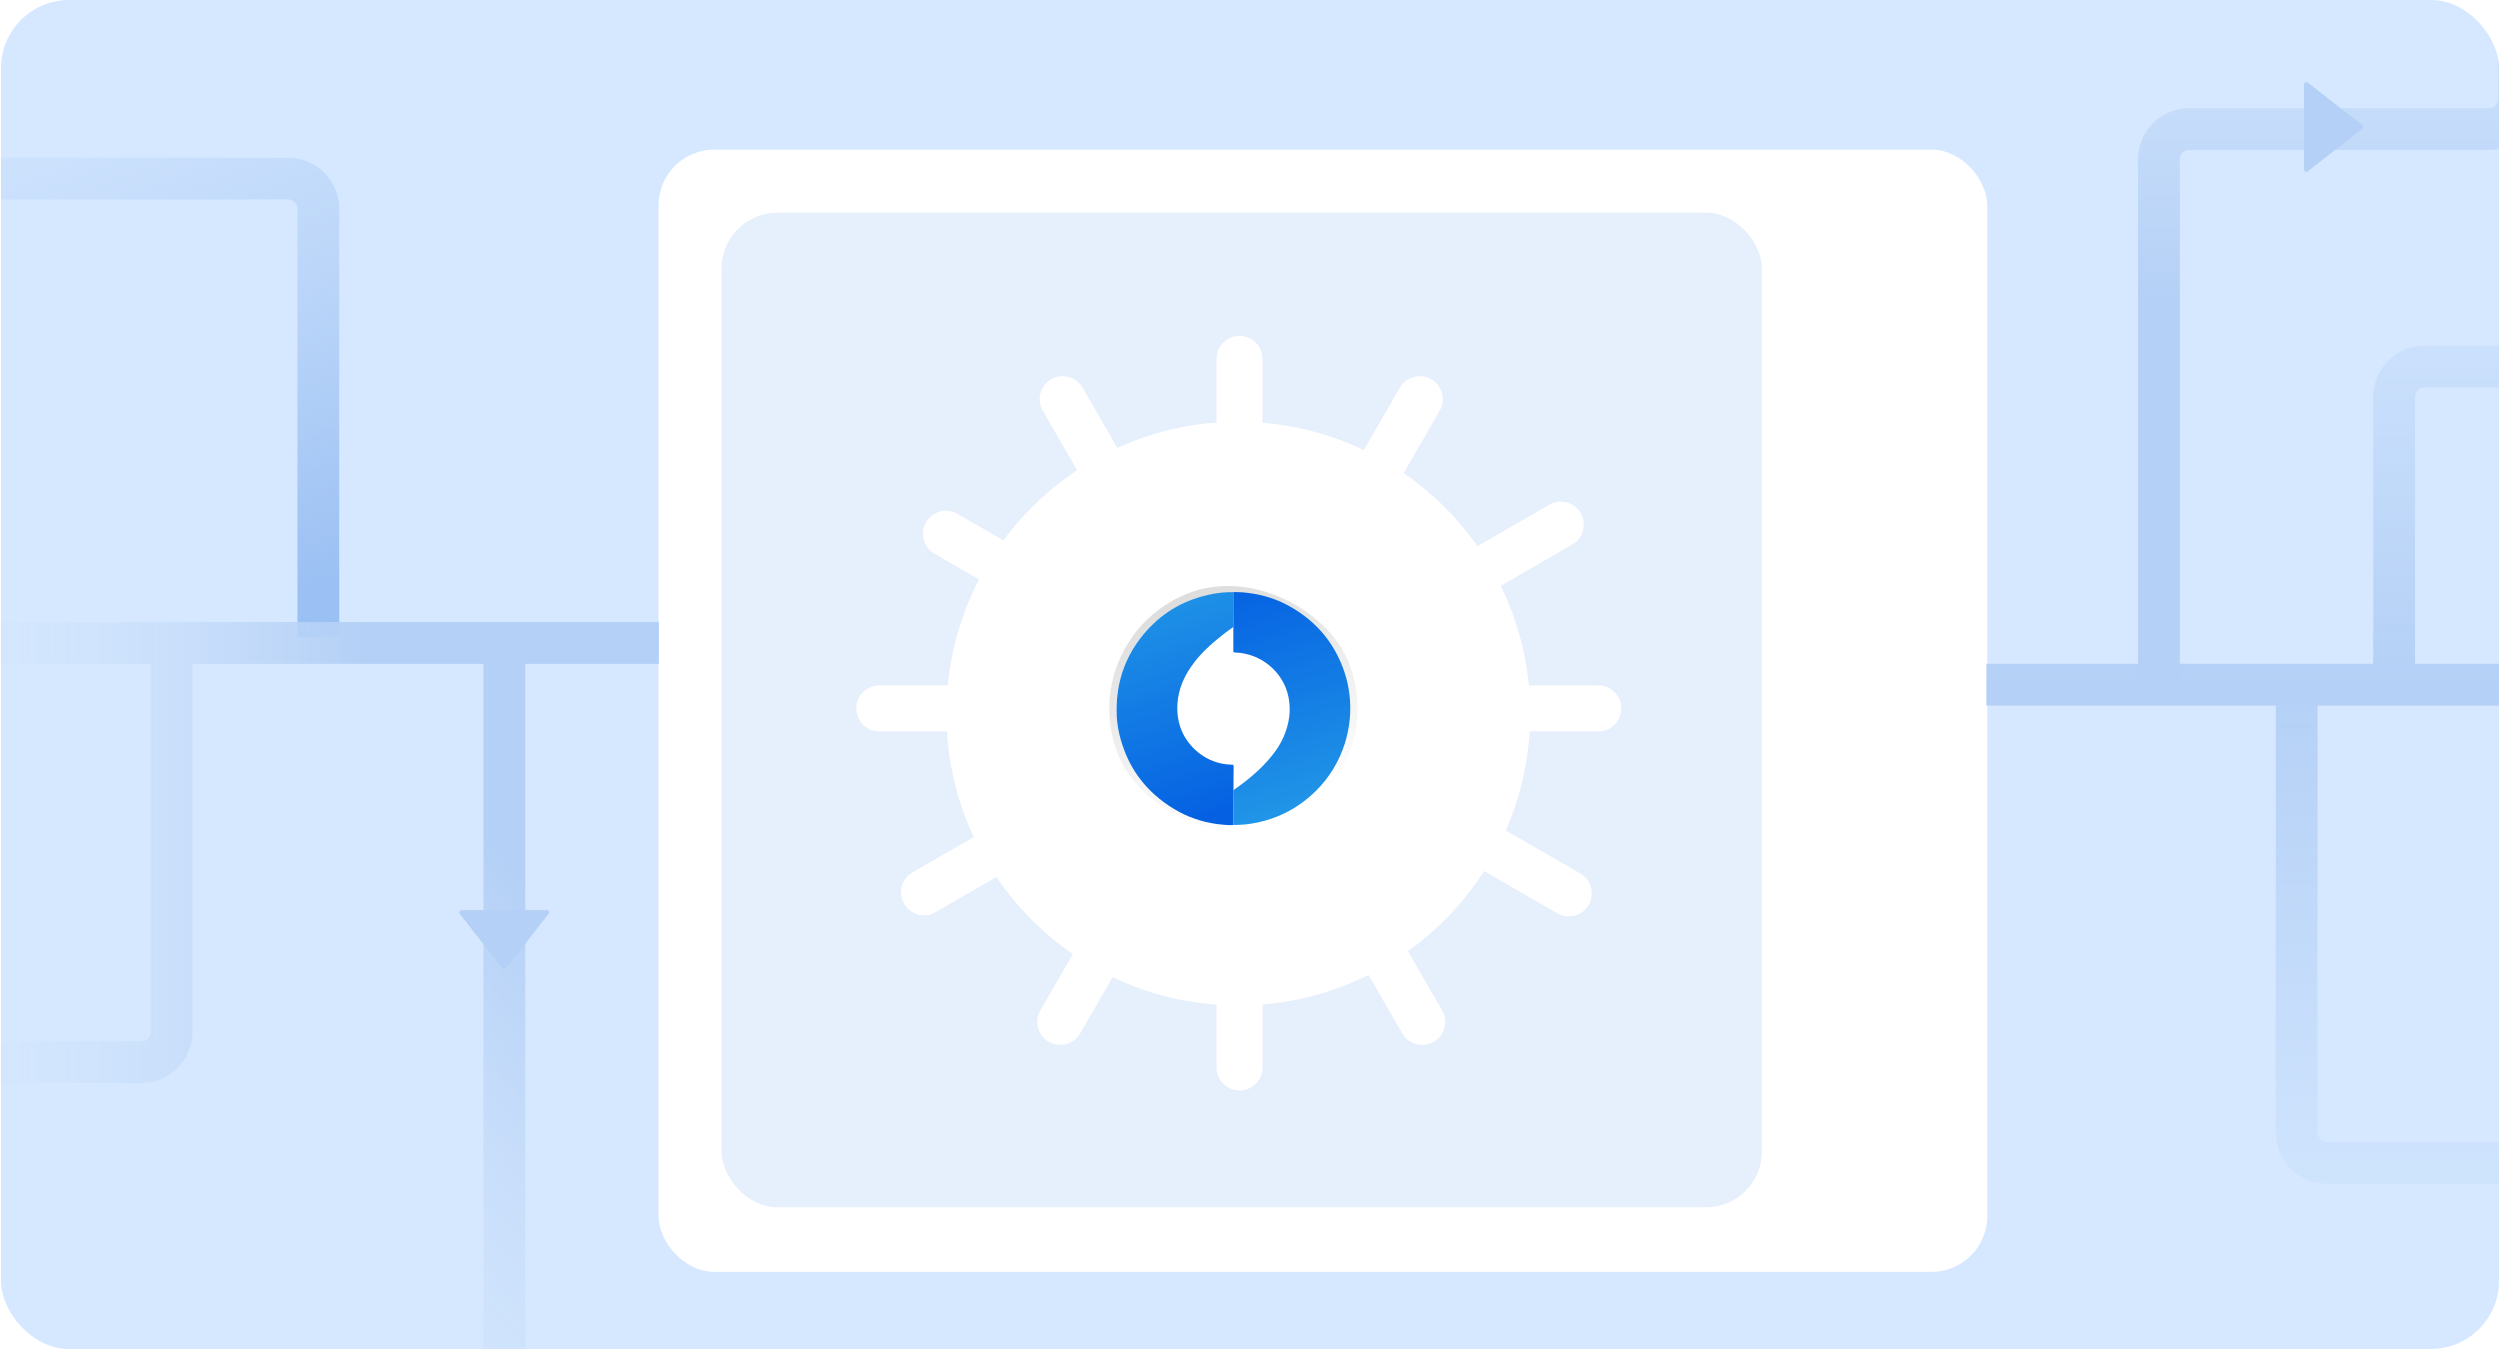 <svg width="1288" height="695" viewBox="0 0 1288 695" fill="none" xmlns="http://www.w3.org/2000/svg">
<g clip-path="url(#clip0_414_503)">
<g filter="url(#filter0_d_414_503)">
<rect x="279.5" y="72" width="654" height="552.37" rx="27.439" fill="white"/>
<rect x="310.539" y="103.035" width="512.029" height="489.53" rx="27.439" fill="#E6EFFC"/>
<g filter="url(#filter1_d_414_503)">
<path d="M380.1 339.058C373.013 346.203 378.074 358.352 388.137 358.352H742.035C752.422 358.352 757.326 345.532 749.59 338.6C747.514 336.739 744.823 335.71 742.035 335.71H388.137C385.119 335.71 382.226 336.916 380.1 339.058Z" fill="white"/>
</g>
<g filter="url(#filter2_d_414_503)">
<path d="M466.31 504.296C468.955 514.006 482.006 515.697 487.037 506.982L663.986 200.498C669.18 191.502 660.53 180.846 650.658 184.079C648.009 184.947 645.772 186.762 644.378 189.177L467.429 495.661C465.92 498.275 465.517 501.383 466.31 504.296Z" fill="white"/>
</g>
<g filter="url(#filter3_d_414_503)">
<path d="M557.547 531.855C564.714 538.866 576.784 533.788 576.784 523.763L576.784 174.994C576.784 164.646 564.045 159.722 557.085 167.381C555.192 169.464 554.143 172.179 554.143 174.994L554.143 523.763C554.143 526.808 555.37 529.726 557.547 531.855Z" fill="white"/>
</g>
<g filter="url(#filter4_d_414_503)">
<path d="M730.494 448.986C740.205 446.342 741.897 433.29 733.181 428.258L426.627 251.269C417.631 246.075 406.975 254.727 410.209 264.598C411.077 267.247 412.892 269.483 415.307 270.877L721.861 447.866C724.474 449.375 727.582 449.778 730.494 448.986Z" fill="white"/>
</g>
<g filter="url(#filter5_d_414_503)">
<path d="M666.283 504.296C663.639 514.006 650.588 515.697 645.556 506.982L468.608 200.498C463.414 191.502 472.064 180.846 481.935 184.079C484.585 184.947 486.821 186.762 488.216 189.177L665.164 495.661C666.673 498.275 667.076 501.383 666.283 504.296Z" fill="white"/>
</g>
<g filter="url(#filter6_d_414_503)">
<path d="M734.493 259.563C737.178 249.803 726.684 241.695 717.918 246.756L404.497 427.71C395.45 432.933 397.702 446.578 407.948 448.617C410.642 449.153 413.439 448.691 415.818 447.318L729.238 266.364C731.816 264.876 733.704 262.433 734.493 259.563Z" fill="white"/>
</g>
<g filter="url(#filter7_d_414_503)">
<circle cx="566.419" cy="347.271" r="143.661" fill="white"/>
</g>
<path fill-rule="evenodd" clip-rule="evenodd" d="M565.878 410.024C562.927 410.106 560.059 409.86 557.109 409.449C549.159 408.3 541.702 405.755 534.818 401.568C519.574 392.373 509.822 378.991 505.806 361.422C504.905 357.481 504.495 353.458 504.495 349.435C504.413 333.344 509.658 319.223 520.312 307.236C529.573 296.892 541.046 290.57 554.568 287.943C558.338 287.204 562.108 286.794 565.878 286.958C565.878 293.115 565.878 299.191 565.878 305.348C565.714 305.43 565.55 305.512 565.386 305.676C563.173 307.236 560.961 308.878 558.83 310.602C553.995 314.543 549.405 318.73 545.553 323.738C540.39 330.388 536.948 337.695 536.457 346.315C536.211 350.42 536.703 354.443 538.014 358.302C541.21 367.907 551.126 377.841 565.058 378.088C565.878 378.088 566.042 378.252 566.042 379.155C565.96 383.342 565.96 391.716 565.96 391.716C565.96 391.716 565.96 392.209 565.96 392.455C565.878 398.284 565.878 404.113 565.878 410.024Z" fill="#0099FF"/>
<path fill-rule="evenodd" clip-rule="evenodd" d="M565.874 305.27C565.874 305.27 565.874 293.037 565.874 286.88C569.234 286.798 572.512 287.126 575.79 287.619C581.937 288.604 587.837 290.41 593.41 293.283C604.965 299.277 614.062 307.815 620.209 319.473C623.733 326.205 626.027 333.348 626.929 340.819C627.994 349.603 627.175 358.306 624.552 366.762C621.52 376.368 616.439 384.824 609.309 391.966C600.622 400.587 590.296 406.169 578.331 408.715C574.233 409.535 570.054 410.028 565.874 409.946C565.874 404.035 565.874 398.206 565.874 392.295C565.874 392.048 565.874 391.638 565.874 391.638C565.874 391.638 566.12 391.474 566.202 391.392C572.594 386.876 578.659 381.95 583.904 376.039C587.346 372.181 590.296 368.076 592.345 363.314C595.213 356.582 596.36 349.685 594.885 342.379C592.263 329.079 580.38 319.145 566.694 318.816C565.792 318.816 565.874 318.077 565.874 318.077V305.27Z" fill="#0561E2"/>
<g filter="url(#filter8_d_414_503)">
<circle cx="562.834" cy="344.463" r="96.358" fill="white"/>
<circle cx="562.834" cy="344.463" r="95.14" stroke="url(#paint0_linear_414_503)" stroke-width="2.436"/>
</g>
<rect opacity="0.4" x="485.079" y="315.059" width="118.618" height="118.295" rx="59.147" transform="rotate(-22.425 485.079 315.059)" stroke="url(#paint1_linear_414_503)" stroke-width="3.595"/>
<path fill-rule="evenodd" clip-rule="evenodd" d="M562.409 404.459C559.647 404.535 556.962 404.306 554.201 403.923C546.76 402.852 539.78 400.481 533.337 396.581C519.07 388.017 509.943 375.553 506.186 359.191C505.342 355.521 504.959 351.774 504.959 348.028C504.884 333.042 509.794 319.891 519.767 308.729C528.436 299.095 539.175 293.209 551.832 290.763C555.361 290.075 558.889 289.693 562.418 289.847C562.417 295.581 562.417 301.239 562.416 306.974C562.263 307.05 562.109 307.126 561.956 307.279C559.885 308.732 557.814 310.261 555.819 311.866C551.293 315.536 546.997 319.435 543.391 324.099C538.558 330.292 535.336 337.096 534.875 345.125C534.645 348.947 535.105 352.694 536.332 356.288C539.323 365.234 548.604 374.486 561.644 374.716C562.411 374.716 562.564 374.869 562.564 375.71C562.487 379.61 562.487 387.409 562.487 387.409C562.487 387.409 562.487 387.867 562.487 388.097C562.409 393.525 562.409 398.954 562.409 404.459Z" fill="url(#paint2_linear_414_503)"/>
<path fill-rule="evenodd" clip-rule="evenodd" d="M562.422 306.9C562.422 306.9 562.423 295.508 562.424 289.773C565.569 289.697 568.637 290.003 571.705 290.462C577.458 291.38 582.981 293.063 588.197 295.739C599.012 301.322 607.526 309.274 613.278 320.132C616.576 326.402 618.724 333.054 619.567 340.012C620.563 348.193 619.796 356.298 617.34 364.173C614.501 373.118 609.745 380.993 603.071 387.645C594.939 395.672 585.274 400.871 574.074 403.24C570.239 404.004 566.327 404.463 562.415 404.386C562.415 398.881 562.415 393.452 562.416 387.947C562.416 387.718 562.416 387.335 562.416 387.335C562.416 387.335 562.646 387.183 562.723 387.106C568.706 382.901 574.383 378.314 579.293 372.81C582.515 369.216 585.277 365.393 587.195 360.959C589.88 354.69 590.954 348.267 589.574 341.462C587.12 329.075 575.999 319.823 563.188 319.516C562.345 319.516 562.421 318.828 562.421 318.828L562.422 306.9Z" fill="url(#paint3_linear_414_503)"/>
</g>
<g filter="url(#filter9_d_414_503)">
<path d="M865.962 485.854C872.656 491.223 882.587 486.457 882.587 477.876L882.587 222.234C882.587 213.374 872.088 208.706 865.509 214.641C863.36 216.58 862.134 219.339 862.134 222.234L862.134 477.876C862.134 480.979 863.542 483.913 865.962 485.854Z" fill="white"/>
</g>
<g clip-path="url(#clip1_414_503)">
<rect x="0.5" y="-147" width="1363.53" height="992" rx="88.564" fill="#D5E8FF"/>
<g filter="url(#filter10_d_414_503)">
<rect x="339.277" y="59.824" width="684.564" height="578.185" rx="28.721" fill="white"/>
<rect x="371.76" y="92.309" width="535.958" height="512.408" rx="28.721" fill="#E6EFFC"/>
<path d="M444.58 339.36C437.162 346.839 442.459 359.555 452.993 359.555H823.43C834.303 359.555 839.435 346.136 831.338 338.88C829.165 336.932 826.349 335.855 823.43 335.855H452.993C449.834 335.855 446.805 337.117 444.58 339.36Z" fill="white"/>
<path d="M534.81 512.32C537.577 522.484 551.239 524.255 556.505 515.132L741.724 194.324C747.16 184.908 738.106 173.754 727.773 177.138C725 178.047 722.659 179.947 721.199 182.475L535.981 503.282C534.401 506.018 533.98 509.272 534.81 512.32Z" fill="white"/>
<path d="M630.318 541.167C637.82 548.505 650.454 543.19 650.454 532.696L650.454 167.629C650.454 156.797 637.12 151.643 629.835 159.659C627.853 161.84 626.755 164.682 626.755 167.629L626.755 532.696C626.755 535.885 628.039 538.938 630.318 541.167Z" fill="white"/>
<path d="M811.344 454.429C821.508 451.662 823.28 438 814.156 432.733L493.276 247.472C483.859 242.035 472.705 251.091 476.09 261.424C476.999 264.197 478.899 266.537 481.426 267.996L802.307 453.257C805.042 454.836 808.296 455.258 811.344 454.429Z" fill="white"/>
<path d="M744.142 512.32C741.375 522.484 727.714 524.255 722.447 515.132L537.228 194.324C531.792 184.908 540.846 173.754 551.179 177.138C553.953 178.047 556.293 179.947 557.753 182.475L742.971 503.282C744.551 506.018 744.972 509.272 744.142 512.32Z" fill="white"/>
<path d="M815.546 256.154C818.356 245.938 807.371 237.451 798.195 242.748L470.127 432.159C460.658 437.626 463.015 451.909 473.74 454.043C476.56 454.604 479.487 454.121 481.977 452.683L810.045 263.273C812.743 261.715 814.719 259.158 815.546 256.154Z" fill="white"/>
<g filter="url(#filter11_d_414_503)">
<circle cx="639.597" cy="347.957" r="150.375" fill="white"/>
</g>
<path fill-rule="evenodd" clip-rule="evenodd" d="M639.03 413.645C635.942 413.731 632.939 413.473 629.851 413.044C621.53 411.84 613.724 409.176 606.518 404.794C590.562 395.169 580.354 381.161 576.151 362.771C575.207 358.646 574.778 354.435 574.778 350.224C574.693 333.381 580.183 318.6 591.335 306.053C601.028 295.225 613.038 288.608 627.192 285.858C631.138 285.084 635.084 284.655 639.03 284.827C639.03 291.272 639.03 297.631 639.03 304.076C638.858 304.162 638.687 304.248 638.515 304.42C636.199 306.053 633.883 307.772 631.653 309.576C626.591 313.701 621.788 318.084 617.756 323.326C612.351 330.287 608.749 337.935 608.234 346.959C607.976 351.255 608.491 355.466 609.864 359.505C613.209 369.56 623.589 379.958 638.172 380.216C639.03 380.216 639.202 380.388 639.202 381.333C639.116 385.716 639.116 394.481 639.116 394.481C639.116 394.481 639.116 394.997 639.116 395.255C639.03 401.356 639.03 407.458 639.03 413.645Z" fill="#0099FF"/>
<path fill-rule="evenodd" clip-rule="evenodd" d="M639.026 303.993C639.026 303.993 639.026 291.189 639.026 284.744C642.544 284.658 645.975 285.001 649.406 285.517C655.84 286.548 662.016 288.439 667.85 291.447C679.945 297.72 689.467 306.657 695.901 318.86C699.589 325.907 701.991 333.384 702.935 341.204C704.05 350.399 703.192 359.508 700.447 368.36C697.273 378.414 691.955 387.266 684.492 394.742C675.399 403.765 664.59 409.609 652.065 412.273C647.776 413.132 643.401 413.648 639.026 413.562C639.026 407.375 639.026 401.273 639.026 395.086C639.026 394.828 639.026 394.398 639.026 394.398C639.026 394.398 639.284 394.226 639.37 394.14C646.061 389.414 652.409 384.258 657.899 378.07C661.502 374.031 664.59 369.735 666.734 364.75C669.737 357.704 670.938 350.485 669.394 342.837C666.649 328.915 654.21 318.517 639.884 318.173C638.941 318.173 639.026 317.399 639.026 317.399V303.993Z" fill="#0561E2"/>
<g filter="url(#filter12_d_414_503)">
<circle cx="635.841" cy="345.021" r="100.861" fill="white"/>
<circle cx="635.841" cy="345.021" r="99.586" stroke="url(#paint4_linear_414_503)" stroke-width="2.55"/>
</g>
<rect opacity="0.4" x="554.449" y="314.24" width="124.163" height="123.824" rx="61.912" transform="rotate(-22.425 554.449 314.24)" stroke="url(#paint5_linear_414_503)" stroke-width="3.763"/>
<path fill-rule="evenodd" clip-rule="evenodd" d="M635.405 407.822C632.515 407.902 629.704 407.661 626.814 407.261C619.026 406.14 611.719 403.658 604.975 399.576C590.041 390.611 580.487 377.565 576.554 360.438C575.671 356.596 575.27 352.674 575.271 348.753C575.191 333.066 580.331 319.301 590.77 307.617C599.844 297.533 611.086 291.372 624.334 288.812C628.028 288.092 631.721 287.692 635.415 287.852C635.414 293.855 635.414 299.777 635.413 305.78C635.253 305.86 635.092 305.94 634.931 306.1C632.763 307.62 630.595 309.221 628.508 310.901C623.77 314.742 619.273 318.824 615.499 323.706C610.44 330.188 607.067 337.31 606.585 345.714C606.344 349.716 606.825 353.637 608.11 357.399C611.24 366.763 620.955 376.448 634.605 376.689C635.408 376.689 635.568 376.849 635.568 377.729C635.487 381.811 635.487 389.974 635.487 389.974C635.487 389.974 635.487 390.455 635.487 390.695C635.406 396.377 635.406 402.059 635.405 407.822Z" fill="url(#paint6_linear_414_503)"/>
<path fill-rule="evenodd" clip-rule="evenodd" d="M635.411 305.701C635.411 305.701 635.412 293.776 635.412 287.774C638.704 287.694 641.916 288.015 645.127 288.495C651.149 289.456 656.93 291.217 662.39 294.019C673.711 299.862 682.623 308.186 688.644 319.551C692.096 326.114 694.343 333.077 695.226 340.36C696.269 348.924 695.466 357.408 692.896 365.651C689.924 375.014 684.945 383.257 677.959 390.22C669.447 398.622 659.33 404.064 647.607 406.544C643.592 407.344 639.497 407.824 635.403 407.744C635.403 401.981 635.403 396.299 635.404 390.536C635.404 390.296 635.404 389.896 635.404 389.896C635.404 389.896 635.645 389.736 635.725 389.656C641.988 385.255 647.93 380.453 653.07 374.691C656.442 370.93 659.333 366.929 661.341 362.287C664.151 355.724 665.276 349.002 663.831 341.879C661.263 328.913 649.621 319.228 636.213 318.907C635.329 318.907 635.41 318.187 635.41 318.187L635.411 305.701Z" fill="url(#paint7_linear_414_503)"/>
</g>
<g filter="url(#filter13_d_414_503)">
<path d="M953.142 493.016C960.149 498.636 970.544 493.647 970.544 484.665L970.544 217.076C970.544 207.802 959.554 202.916 952.668 209.128C950.419 211.158 949.135 214.046 949.135 217.076L949.135 484.665C949.135 487.913 950.609 490.984 953.142 493.016Z" fill="white"/>
</g>
<path d="M164 328V107.613C164 98.99 157.01 92 148.387 92H-197" stroke="url(#paint8_linear_414_503)" stroke-width="21.524"/>
<path d="M339.453 331.251H88.395M-145.163 331.251H88.395M88.395 331.251V531.618C88.395 540.24 81.405 547.23 72.782 547.23H-145.163" stroke="url(#paint9_linear_414_503)" stroke-width="21.524"/>
<path d="M259.831 331.219L259.831 552.466L259.831 726.553C259.831 735.176 252.841 742.166 244.218 742.166L-1.371 742.166" stroke="url(#paint10_linear_414_503)" stroke-width="21.524"/>
<path d="M1112.29 352.867L1112.29 82.095C1112.29 73.472 1119.28 66.482 1127.9 66.482L1282.15 66.482C1290.77 66.482 1297.76 59.492 1297.76 50.87L1297.76 -258.369" stroke="url(#paint11_linear_414_503)" stroke-width="21.524"/>
<path d="M1217.08 64.482C1217.69 64.956 1217.69 65.874 1217.08 66.348L1188.95 88.279C1188.17 88.884 1187.04 88.331 1187.04 87.346L1187.04 43.484C1187.04 42.499 1188.17 41.946 1188.95 42.551L1217.08 64.482Z" fill="#B4D0F6"/>
<path d="M1183.24 352.713V583.52C1183.24 592.143 1190.23 599.133 1198.85 599.133H1541.12" stroke="url(#paint12_linear_414_503)" stroke-width="21.524"/>
<path d="M1023.38 352.713H1233.45M1491.67 352.713H1233.45M1233.45 352.713V204.523C1233.45 195.9 1240.44 188.91 1249.07 188.91H1448.35" stroke="url(#paint13_linear_414_503)" stroke-width="21.524"/>
<path d="M260.662 498.944C260.189 499.551 259.27 499.551 258.797 498.944L236.866 470.809C236.261 470.033 236.814 468.899 237.799 468.899L281.66 468.899C282.645 468.899 283.199 470.033 282.593 470.809L260.662 498.944Z" fill="#B4D0F6"/>
</g>
</g>
<defs>
<filter id="filter0_d_414_503" x="251.636" y="60.635" width="709.728" height="608.099" filterUnits="userSpaceOnUse" color-interpolation-filters="sRGB">
<feFlood flood-opacity="0" result="BackgroundImageFix"/>
<feColorMatrix in="SourceAlpha" type="matrix" values="0 0 0 0 0 0 0 0 0 0 0 0 0 0 0 0 0 0 127 0" result="hardAlpha"/>
<feOffset dy="16.498"/>
<feGaussianBlur stdDeviation="13.932"/>
<feComposite in2="hardAlpha" operator="out"/>
<feColorMatrix type="matrix" values="0 0 0 0 0.541 0 0 0 0 0.714 0 0 0 0 0.961 0 0 0 0.15 0"/>
<feBlend mode="normal" in2="BackgroundImageFix" result="effect1_dropShadow_414_503"/>
<feBlend mode="normal" in="SourceGraphic" in2="effect1_dropShadow_414_503" result="shape"/>
</filter>
<filter id="filter1_d_414_503" x="371.7" y="319.645" width="414.987" height="61.043" filterUnits="userSpaceOnUse" color-interpolation-filters="sRGB">
<feFlood flood-opacity="0" result="BackgroundImageFix"/>
<feColorMatrix in="SourceAlpha" type="matrix" values="0 0 0 0 0 0 0 0 0 0 0 0 0 0 0 0 0 0 127 0" result="hardAlpha"/>
<feOffset dx="14.107" dy="3.135"/>
<feGaussianBlur stdDeviation="9.601"/>
<feComposite in2="hardAlpha" operator="out"/>
<feColorMatrix type="matrix" values="0 0 0 0 0.541 0 0 0 0 0.714 0 0 0 0 0.961 0 0 0 0.36 0"/>
<feBlend mode="normal" in2="BackgroundImageFix" result="effect1_dropShadow_414_503"/>
<feBlend mode="normal" in="SourceGraphic" in2="effect1_dropShadow_414_503" result="shape"/>
</filter>
<filter id="filter2_d_414_503" x="435.651" y="171.145" width="260.154" height="389.68" filterUnits="userSpaceOnUse" color-interpolation-filters="sRGB">
<feFlood flood-opacity="0" result="BackgroundImageFix"/>
<feColorMatrix in="SourceAlpha" type="matrix" values="0 0 0 0 0 0 0 0 0 0 0 0 0 0 0 0 0 0 127 0" result="hardAlpha"/>
<feOffset dy="17.918"/>
<feGaussianBlur stdDeviation="15.131"/>
<feComposite in2="hardAlpha" operator="out"/>
<feColorMatrix type="matrix" values="0 0 0 0 0.541 0 0 0 0 0.714 0 0 0 0 0.961 0 0 0 0.35 0"/>
<feBlend mode="normal" in2="BackgroundImageFix" result="effect1_dropShadow_414_503"/>
<feBlend mode="normal" in="SourceGraphic" in2="effect1_dropShadow_414_503" result="shape"/>
</filter>
<filter id="filter3_d_414_503" x="523.881" y="151.309" width="83.165" height="431.977" filterUnits="userSpaceOnUse" color-interpolation-filters="sRGB">
<feFlood flood-opacity="0" result="BackgroundImageFix"/>
<feColorMatrix in="SourceAlpha" type="matrix" values="0 0 0 0 0 0 0 0 0 0 0 0 0 0 0 0 0 0 127 0" result="hardAlpha"/>
<feOffset dy="17.918"/>
<feGaussianBlur stdDeviation="15.131"/>
<feComposite in2="hardAlpha" operator="out"/>
<feColorMatrix type="matrix" values="0 0 0 0 0.541 0 0 0 0 0.714 0 0 0 0 0.961 0 0 0 0.35 0"/>
<feBlend mode="normal" in2="BackgroundImageFix" result="effect1_dropShadow_414_503"/>
<feBlend mode="normal" in="SourceGraphic" in2="effect1_dropShadow_414_503" result="shape"/>
</filter>
<filter id="filter4_d_414_503" x="379.355" y="237.367" width="389.751" height="260.195" filterUnits="userSpaceOnUse" color-interpolation-filters="sRGB">
<feFlood flood-opacity="0" result="BackgroundImageFix"/>
<feColorMatrix in="SourceAlpha" type="matrix" values="0 0 0 0 0 0 0 0 0 0 0 0 0 0 0 0 0 0 127 0" result="hardAlpha"/>
<feOffset dy="17.918"/>
<feGaussianBlur stdDeviation="15.131"/>
<feComposite in2="hardAlpha" operator="out"/>
<feColorMatrix type="matrix" values="0 0 0 0 0.541 0 0 0 0 0.714 0 0 0 0 0.961 0 0 0 0.35 0"/>
<feBlend mode="normal" in2="BackgroundImageFix" result="effect1_dropShadow_414_503"/>
<feBlend mode="normal" in="SourceGraphic" in2="effect1_dropShadow_414_503" result="shape"/>
</filter>
<filter id="filter5_d_414_503" x="436.788" y="171.145" width="260.154" height="389.68" filterUnits="userSpaceOnUse" color-interpolation-filters="sRGB">
<feFlood flood-opacity="0" result="BackgroundImageFix"/>
<feColorMatrix in="SourceAlpha" type="matrix" values="0 0 0 0 0 0 0 0 0 0 0 0 0 0 0 0 0 0 127 0" result="hardAlpha"/>
<feOffset dy="17.918"/>
<feGaussianBlur stdDeviation="15.131"/>
<feComposite in2="hardAlpha" operator="out"/>
<feColorMatrix type="matrix" values="0 0 0 0 0.541 0 0 0 0 0.714 0 0 0 0 0.961 0 0 0 0.35 0"/>
<feBlend mode="normal" in2="BackgroundImageFix" result="effect1_dropShadow_414_503"/>
<feBlend mode="normal" in="SourceGraphic" in2="effect1_dropShadow_414_503" result="shape"/>
</filter>
<filter id="filter6_d_414_503" x="368.569" y="232.86" width="396.613" height="264.156" filterUnits="userSpaceOnUse" color-interpolation-filters="sRGB">
<feFlood flood-opacity="0" result="BackgroundImageFix"/>
<feColorMatrix in="SourceAlpha" type="matrix" values="0 0 0 0 0 0 0 0 0 0 0 0 0 0 0 0 0 0 127 0" result="hardAlpha"/>
<feOffset dy="17.918"/>
<feGaussianBlur stdDeviation="15.131"/>
<feComposite in2="hardAlpha" operator="out"/>
<feColorMatrix type="matrix" values="0 0 0 0 0.541 0 0 0 0 0.714 0 0 0 0 0.961 0 0 0 0.35 0"/>
<feBlend mode="normal" in2="BackgroundImageFix" result="effect1_dropShadow_414_503"/>
<feBlend mode="normal" in="SourceGraphic" in2="effect1_dropShadow_414_503" result="shape"/>
</filter>
<filter id="filter7_d_414_503" x="399.251" y="183.982" width="331.234" height="331.235" filterUnits="userSpaceOnUse" color-interpolation-filters="sRGB">
<feFlood flood-opacity="0" result="BackgroundImageFix"/>
<feColorMatrix in="SourceAlpha" type="matrix" values="0 0 0 0 0 0 0 0 0 0 0 0 0 0 0 0 0 0 127 0" result="hardAlpha"/>
<feMorphology radius="9.31" operator="dilate" in="SourceAlpha" result="effect1_dropShadow_414_503"/>
<feOffset dx="-1.552" dy="2.327"/>
<feGaussianBlur stdDeviation="6.323"/>
<feComposite in2="hardAlpha" operator="out"/>
<feColorMatrix type="matrix" values="0 0 0 0 0.541 0 0 0 0 0.714 0 0 0 0 0.961 0 0 0 0.15 0"/>
<feBlend mode="normal" in2="BackgroundImageFix" result="effect1_dropShadow_414_503"/>
<feBlend mode="normal" in="SourceGraphic" in2="effect1_dropShadow_414_503" result="shape"/>
</filter>
<filter id="filter8_d_414_503" x="419.593" y="215.874" width="286.481" height="286.48" filterUnits="userSpaceOnUse" color-interpolation-filters="sRGB">
<feFlood flood-opacity="0" result="BackgroundImageFix"/>
<feColorMatrix in="SourceAlpha" type="matrix" values="0 0 0 0 0 0 0 0 0 0 0 0 0 0 0 0 0 0 127 0" result="hardAlpha"/>
<feOffset dy="14.651"/>
<feGaussianBlur stdDeviation="23.441"/>
<feComposite in2="hardAlpha" operator="out"/>
<feColorMatrix type="matrix" values="0 0 0 0 0.801 0 0 0 0 0.866 0 0 0 0 0.96 0 0 0 1 0"/>
<feBlend mode="normal" in2="BackgroundImageFix" result="effect1_dropShadow_414_503"/>
<feBlend mode="normal" in="SourceGraphic" in2="effect1_dropShadow_414_503" result="shape"/>
</filter>
<filter id="filter9_d_414_503" x="847.116" y="207.831" width="55.144" height="310.824" filterUnits="userSpaceOnUse" color-interpolation-filters="sRGB">
<feFlood flood-opacity="0" result="BackgroundImageFix"/>
<feColorMatrix in="SourceAlpha" type="matrix" values="0 0 0 0 0 0 0 0 0 0 0 0 0 0 0 0 0 0 127 0" result="hardAlpha"/>
<feOffset dx="2.327" dy="13.189"/>
<feGaussianBlur stdDeviation="8.673"/>
<feComposite in2="hardAlpha" operator="out"/>
<feColorMatrix type="matrix" values="0 0 0 0 0.541 0 0 0 0 0.714 0 0 0 0 0.961 0 0 0 0.36 0"/>
<feBlend mode="normal" in2="BackgroundImageFix" result="effect1_dropShadow_414_503"/>
<feBlend mode="normal" in="SourceGraphic" in2="effect1_dropShadow_414_503" result="shape"/>
</filter>
<filter id="filter10_d_414_503" x="310.111" y="47.928" width="742.896" height="636.516" filterUnits="userSpaceOnUse" color-interpolation-filters="sRGB">
<feFlood flood-opacity="0" result="BackgroundImageFix"/>
<feColorMatrix in="SourceAlpha" type="matrix" values="0 0 0 0 0 0 0 0 0 0 0 0 0 0 0 0 0 0 127 0" result="hardAlpha"/>
<feOffset dy="17.269"/>
<feGaussianBlur stdDeviation="14.583"/>
<feComposite in2="hardAlpha" operator="out"/>
<feColorMatrix type="matrix" values="0 0 0 0 0.541 0 0 0 0 0.714 0 0 0 0 0.961 0 0 0 0.15 0"/>
<feBlend mode="normal" in2="BackgroundImageFix" result="effect1_dropShadow_414_503"/>
<feBlend mode="normal" in="SourceGraphic" in2="effect1_dropShadow_414_503" result="shape"/>
</filter>
<filter id="filter11_d_414_503" x="464.616" y="177.037" width="346.713" height="346.712" filterUnits="userSpaceOnUse" color-interpolation-filters="sRGB">
<feFlood flood-opacity="0" result="BackgroundImageFix"/>
<feColorMatrix in="SourceAlpha" type="matrix" values="0 0 0 0 0 0 0 0 0 0 0 0 0 0 0 0 0 0 127 0" result="hardAlpha"/>
<feMorphology radius="9.745" operator="dilate" in="SourceAlpha" result="effect1_dropShadow_414_503"/>
<feOffset dx="-1.624" dy="2.436"/>
<feGaussianBlur stdDeviation="6.618"/>
<feComposite in2="hardAlpha" operator="out"/>
<feColorMatrix type="matrix" values="0 0 0 0 0.541 0 0 0 0 0.714 0 0 0 0 0.961 0 0 0 0.15 0"/>
<feBlend mode="normal" in2="BackgroundImageFix" result="effect1_dropShadow_414_503"/>
<feBlend mode="normal" in="SourceGraphic" in2="effect1_dropShadow_414_503" result="shape"/>
</filter>
<filter id="filter12_d_414_503" x="485.906" y="210.422" width="299.87" height="299.87" filterUnits="userSpaceOnUse" color-interpolation-filters="sRGB">
<feFlood flood-opacity="0" result="BackgroundImageFix"/>
<feColorMatrix in="SourceAlpha" type="matrix" values="0 0 0 0 0 0 0 0 0 0 0 0 0 0 0 0 0 0 127 0" result="hardAlpha"/>
<feOffset dy="15.335"/>
<feGaussianBlur stdDeviation="24.537"/>
<feComposite in2="hardAlpha" operator="out"/>
<feColorMatrix type="matrix" values="0 0 0 0 0.801 0 0 0 0 0.866 0 0 0 0 0.96 0 0 0 1 0"/>
<feBlend mode="normal" in2="BackgroundImageFix" result="effect1_dropShadow_414_503"/>
<feBlend mode="normal" in="SourceGraphic" in2="effect1_dropShadow_414_503" result="shape"/>
</filter>
<filter id="filter13_d_414_503" x="933.415" y="202" width="57.721" height="325.351" filterUnits="userSpaceOnUse" color-interpolation-filters="sRGB">
<feFlood flood-opacity="0" result="BackgroundImageFix"/>
<feColorMatrix in="SourceAlpha" type="matrix" values="0 0 0 0 0 0 0 0 0 0 0 0 0 0 0 0 0 0 127 0" result="hardAlpha"/>
<feOffset dx="2.436" dy="13.805"/>
<feGaussianBlur stdDeviation="9.078"/>
<feComposite in2="hardAlpha" operator="out"/>
<feColorMatrix type="matrix" values="0 0 0 0 0.541 0 0 0 0 0.714 0 0 0 0 0.961 0 0 0 0.36 0"/>
<feBlend mode="normal" in2="BackgroundImageFix" result="effect1_dropShadow_414_503"/>
<feBlend mode="normal" in="SourceGraphic" in2="effect1_dropShadow_414_503" result="shape"/>
</filter>
<linearGradient id="paint0_linear_414_503" x1="565.748" y1="245.389" x2="563.312" y2="534.674" gradientUnits="userSpaceOnUse">
<stop stop-color="white"/>
<stop offset="1" stop-color="white" stop-opacity="0"/>
</linearGradient>
<linearGradient id="paint1_linear_414_503" x1="548.532" y1="289.076" x2="544.938" y2="430.735" gradientUnits="userSpaceOnUse">
<stop stop-color="#999999"/>
<stop offset="1" stop-color="white"/>
</linearGradient>
<linearGradient id="paint2_linear_414_503" x1="523.808" y1="280.372" x2="560.713" y2="395.857" gradientUnits="userSpaceOnUse">
<stop stop-color="#2298E7"/>
<stop offset="1" stop-color="#0561E2"/>
</linearGradient>
<linearGradient id="paint3_linear_414_503" x1="581.255" y1="280.327" x2="618.162" y2="395.777" gradientUnits="userSpaceOnUse">
<stop stop-color="#0561E2"/>
<stop offset="1" stop-color="#2298E7"/>
</linearGradient>
<linearGradient id="paint4_linear_414_503" x1="638.891" y1="241.317" x2="636.342" y2="544.122" gradientUnits="userSpaceOnUse">
<stop stop-color="white"/>
<stop offset="1" stop-color="white" stop-opacity="0"/>
</linearGradient>
<linearGradient id="paint5_linear_414_503" x1="620.868" y1="287.043" x2="617.105" y2="435.323" gradientUnits="userSpaceOnUse">
<stop stop-color="#999999"/>
<stop offset="1" stop-color="white"/>
</linearGradient>
<linearGradient id="paint6_linear_414_503" x1="595" y1="277.935" x2="633.63" y2="398.818" gradientUnits="userSpaceOnUse">
<stop stop-color="#2298E7"/>
<stop offset="1" stop-color="#0561E2"/>
</linearGradient>
<linearGradient id="paint7_linear_414_503" x1="655.124" y1="277.886" x2="693.756" y2="398.732" gradientUnits="userSpaceOnUse">
<stop stop-color="#0561E2"/>
<stop offset="1" stop-color="#2298E7"/>
</linearGradient>
<linearGradient id="paint8_linear_414_503" x1="64.865" y1="338.073" x2="-55.469" y2="26.816" gradientUnits="userSpaceOnUse">
<stop stop-color="#9BC0F3"/>
<stop offset="1" stop-color="#B4D0F6" stop-opacity="0"/>
</linearGradient>
<linearGradient id="paint9_linear_414_503" x1="186.697" y1="331.103" x2="-52.35" y2="331.103" gradientUnits="userSpaceOnUse">
<stop stop-color="#B4D0F6"/>
<stop offset="1" stop-color="#D5E6FB" stop-opacity="0"/>
</linearGradient>
<linearGradient id="paint10_linear_414_503" x1="258.665" y1="440.805" x2="43.039" y2="632.951" gradientUnits="userSpaceOnUse">
<stop stop-color="#B4D0F6"/>
<stop offset="1" stop-color="#D5E6FB" stop-opacity="0"/>
</linearGradient>
<linearGradient id="paint11_linear_414_503" x1="1112.18" y1="153.482" x2="1112.18" y2="-158.533" gradientUnits="userSpaceOnUse">
<stop stop-color="#B4D0F6"/>
<stop offset="1" stop-color="#D5E6FB" stop-opacity="0"/>
</linearGradient>
<linearGradient id="paint12_linear_414_503" x1="1362.18" y1="599.133" x2="1362.18" y2="352.713" gradientUnits="userSpaceOnUse">
<stop stop-color="#B4D0F6" stop-opacity="0.2"/>
<stop offset="1" stop-color="#B4D0F6"/>
</linearGradient>
<linearGradient id="paint13_linear_414_503" x1="1257.53" y1="148.91" x2="1257.53" y2="352.713" gradientUnits="userSpaceOnUse">
<stop stop-color="#B4D0F6" stop-opacity="0.2"/>
<stop offset="1" stop-color="#B4D0F6"/>
</linearGradient>
<clipPath id="clip0_414_503">
<rect x="0.5" width="1287" height="695" rx="35.125" fill="white"/>
</clipPath>
<clipPath id="clip1_414_503">
<rect x="0.5" y="-147" width="1363.53" height="992" rx="88.564" fill="white"/>
</clipPath>
</defs>
</svg>
